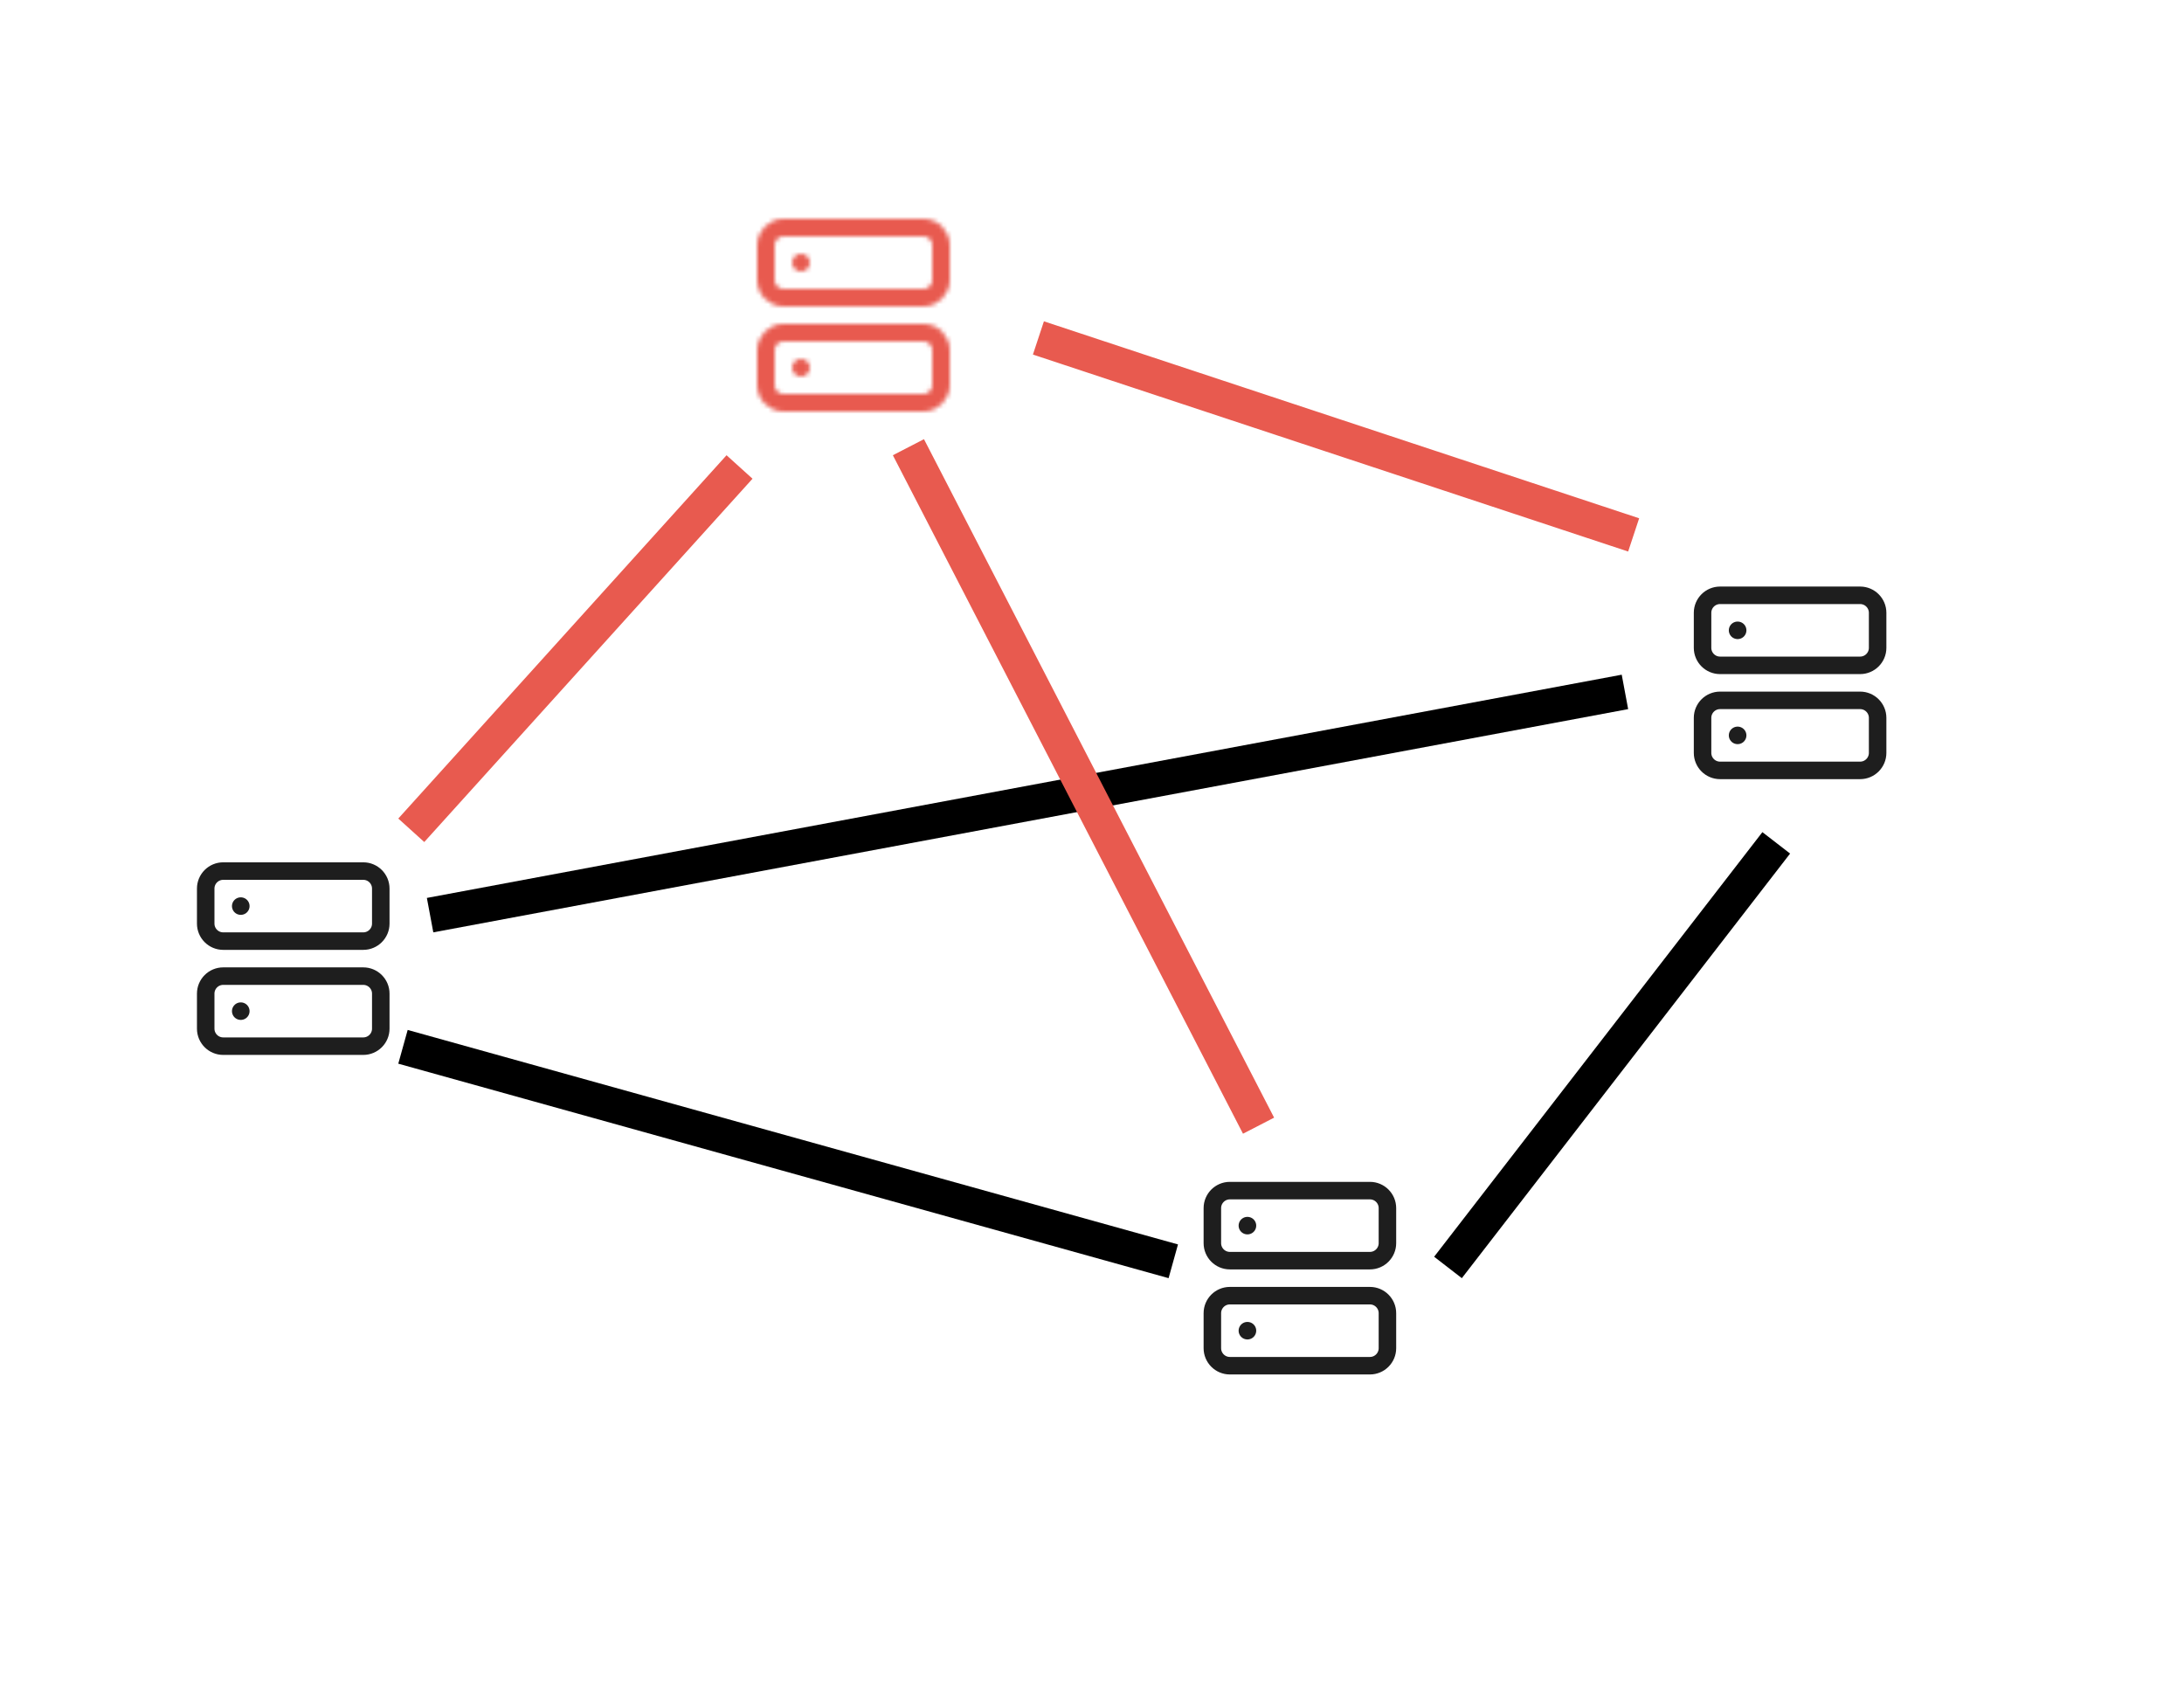 <svg width="499" height="384" viewBox="0 0 499 384" fill="none" xmlns="http://www.w3.org/2000/svg">
<rect width="499" height="384" fill="white"/>
<path d="M55 207H55.02M55 231H55.02M51 199H83C85.209 199 87 200.791 87 203V211C87 213.209 85.209 215 83 215H51C48.791 215 47 213.209 47 211V203C47 200.791 48.791 199 51 199ZM51 223H83C85.209 223 87 224.791 87 227V235C87 237.209 85.209 239 83 239H51C48.791 239 47 237.209 47 235V227C47 224.791 48.791 223 51 223Z" stroke="#1E1E1E" stroke-width="4" stroke-linecap="round" stroke-linejoin="round"/>
<path d="M285 280H285.02M285 304H285.02M281 272H313C315.209 272 317 273.791 317 276V284C317 286.209 315.209 288 313 288H281C278.791 288 277 286.209 277 284V276C277 273.791 278.791 272 281 272ZM281 296H313C315.209 296 317 297.791 317 300V308C317 310.209 315.209 312 313 312H281C278.791 312 277 310.209 277 308V300C277 297.791 278.791 296 281 296Z" stroke="#1E1E1E" stroke-width="4" stroke-linecap="round" stroke-linejoin="round"/>
<path d="M397 144H397.02M397 168H397.02M393 136H425C427.209 136 429 137.791 429 140V148C429 150.209 427.209 152 425 152H393C390.791 152 389 150.209 389 148V140C389 137.791 390.791 136 393 136ZM393 160H425C427.209 160 429 161.791 429 164V172C429 174.209 427.209 176 425 176H393C390.791 176 389 174.209 389 172V164C389 161.791 390.791 160 393 160Z" stroke="#1E1E1E" stroke-width="4" stroke-linecap="round" stroke-linejoin="round"/>
<line x1="92.073" y1="239.147" x2="268.073" y2="288.147" stroke="black" stroke-width="8"/>
<line x1="330.836" y1="289.553" x2="405.836" y2="192.553" stroke="black" stroke-width="8"/>
<line x1="98.266" y1="209.068" x2="371.265" y2="158.068" stroke="black" stroke-width="8"/>
<line x1="168.968" y1="106.682" x2="93.968" y2="189.682" stroke="#E85A4F" stroke-width="8"/>
<line x1="207.554" y1="102.165" x2="287.554" y2="257.165" stroke="#E85A4F" stroke-width="8"/>
<line x1="237.257" y1="77.203" x2="373.257" y2="122.202" stroke="#E85A4F" stroke-width="8"/>
<mask id="mask0_30_38" style="mask-type:alpha" maskUnits="userSpaceOnUse" x="171" y="48" width="48" height="48">
<path d="M183 60H183.02M183 84H183.02M179 52H211C213.209 52 215 53.791 215 56V64C215 66.209 213.209 68 211 68H179C176.791 68 175 66.209 175 64V56C175 53.791 176.791 52 179 52ZM179 76H211C213.209 76 215 77.791 215 80V88C215 90.209 213.209 92 211 92H179C176.791 92 175 90.209 175 88V80C175 77.791 176.791 76 179 76Z" stroke="#1E1E1E" stroke-width="4" stroke-linecap="round" stroke-linejoin="round"/>
</mask>
<g mask="url(#mask0_30_38)">
<rect x="171" y="48" width="48" height="48" fill="#E85A4F"/>
</g>
</svg>
